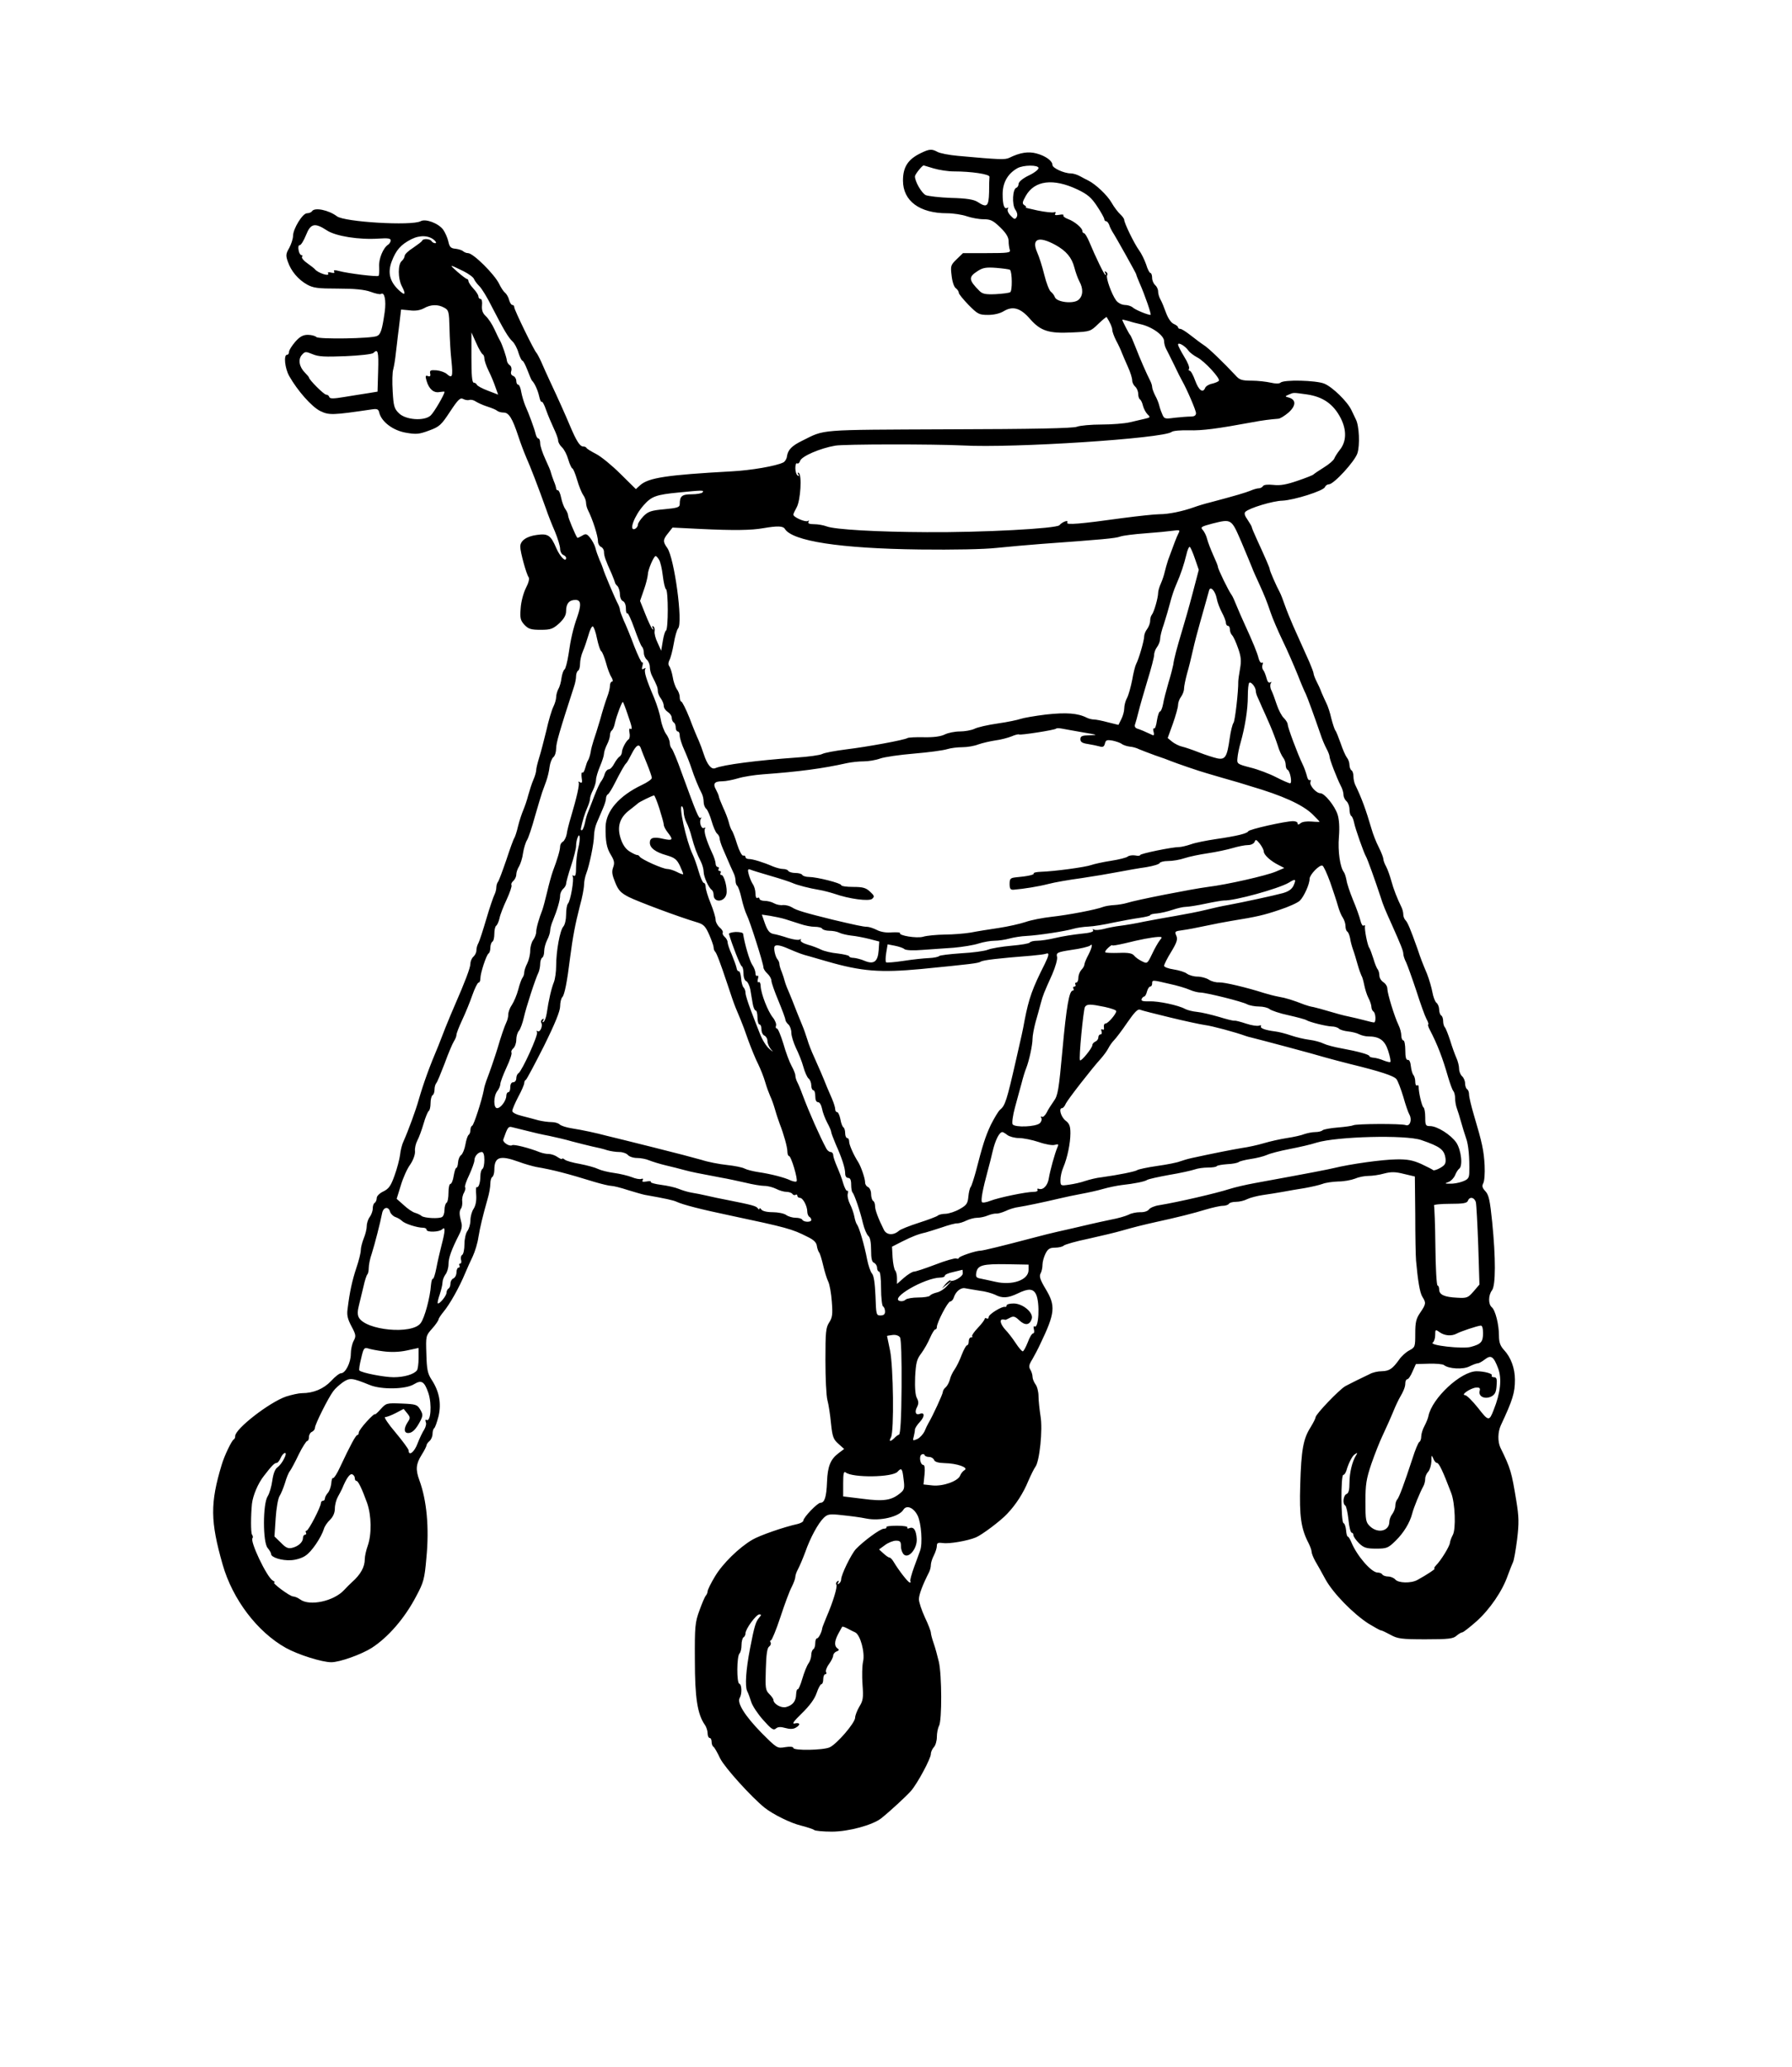 <?xml version="1.0" standalone="no"?>
<!DOCTYPE svg PUBLIC "-//W3C//DTD SVG 20010904//EN"
 "http://www.w3.org/TR/2001/REC-SVG-20010904/DTD/svg10.dtd">
<svg version="1.0" xmlns="http://www.w3.org/2000/svg"
 width="899pt" height="1037pt" viewBox="0 0 899 1037"
 preserveAspectRatio="xMidYMid meet">
<g transform="translate(0,1037) scale(0.1,-0.1)"
fill="#000000" stroke="none">
<path d="M4620 9602 c-65 -31 -90 -70 -90 -138 0 -102 83 -164 221 -164 31 0
76 -7 99 -15 23 -8 61 -15 84 -15 35 0 48 -6 84 -41 30 -29 42 -50 42 -69 0
-16 3 -35 6 -44 5 -14 -9 -16 -115 -16 l-120 0 -32 -31 c-30 -29 -31 -34 -25
-82 3 -29 12 -57 21 -63 8 -6 15 -16 15 -23 0 -6 22 -33 49 -61 46 -46 52 -50
98 -50 29 0 60 7 79 19 45 27 84 16 132 -40 53 -60 94 -73 211 -67 90 4 92 5
131 43 22 21 41 37 42 34 18 -29 28 -52 28 -64 0 -9 9 -33 19 -53 11 -20 24
-48 29 -62 6 -14 19 -46 31 -72 12 -26 21 -56 21 -67 0 -10 7 -24 15 -31 8 -7
15 -23 15 -36 0 -12 4 -25 9 -28 5 -3 12 -18 15 -32 4 -15 14 -34 23 -43 15
-14 14 -16 -13 -22 -16 -4 -50 -12 -77 -18 -26 -6 -90 -11 -141 -11 -52 0
-107 -5 -123 -11 -19 -8 -223 -12 -643 -13 -668 -3 -618 1 -737 -58 -51 -25
-70 -45 -75 -77 -1 -13 -10 -27 -18 -31 -35 -18 -162 -40 -260 -45 -326 -18
-416 -32 -458 -69 l-22 -20 -77 76 c-42 42 -97 87 -122 100 -25 13 -47 26 -49
31 -2 4 -10 7 -17 7 -16 0 -34 29 -64 100 -27 64 -61 140 -101 225 -15 33 -36
78 -45 100 -10 22 -21 42 -24 45 -10 8 -111 215 -111 228 0 7 -4 12 -10 12 -5
0 -12 11 -16 25 -3 13 -12 29 -20 36 -8 6 -21 26 -29 43 -23 49 -131 156 -157
156 -8 0 -18 4 -24 9 -5 5 -22 11 -39 13 -24 2 -30 9 -36 37 -4 18 -16 45 -26
59 -24 32 -88 56 -113 42 -45 -24 -383 -4 -420 25 -41 31 -112 46 -125 25 -3
-5 -14 -10 -25 -10 -22 0 -70 -78 -70 -114 0 -14 -9 -41 -19 -60 -17 -29 -18
-38 -7 -69 16 -47 52 -90 97 -115 31 -17 54 -20 155 -20 83 0 132 -5 163 -16
24 -9 47 -14 52 -11 18 12 27 -32 19 -90 -13 -90 -20 -113 -39 -121 -29 -13
-292 -17 -304 -5 -6 6 -25 11 -43 11 -24 0 -40 -9 -63 -35 -17 -20 -31 -42
-31 -50 0 -8 -4 -15 -10 -15 -18 0 -11 -68 11 -107 42 -74 112 -153 155 -175
45 -22 63 -21 260 8 27 4 33 1 37 -18 12 -45 69 -88 133 -99 52 -9 66 -8 117
11 52 19 61 28 105 95 41 62 51 71 66 63 9 -5 23 -7 30 -5 8 3 22 0 32 -7 11
-7 37 -19 59 -26 22 -7 44 -16 49 -21 6 -5 20 -9 33 -9 26 0 44 -30 73 -118
10 -31 28 -79 40 -107 21 -47 58 -143 100 -260 9 -27 29 -78 44 -112 14 -34
26 -73 26 -87 0 -13 7 -26 15 -30 8 -3 15 -10 15 -15 0 -25 -30 5 -49 48 -28
66 -42 75 -98 67 -52 -7 -83 -29 -83 -59 0 -27 31 -139 42 -153 5 -8 0 -28
-14 -55 -12 -24 -24 -68 -26 -101 -4 -50 -1 -61 19 -83 20 -21 33 -25 81 -25
51 0 61 4 93 32 25 24 35 41 35 63 0 37 16 55 47 55 28 0 30 -24 9 -85 -21
-59 -33 -112 -44 -189 -6 -38 -15 -72 -20 -75 -5 -3 -12 -22 -15 -42 -2 -19
-9 -45 -16 -56 -6 -12 -11 -30 -11 -41 0 -10 -6 -32 -14 -48 -8 -16 -24 -69
-35 -119 -12 -49 -28 -111 -36 -136 -8 -26 -15 -54 -15 -63 0 -8 -6 -30 -14
-48 -8 -18 -19 -53 -26 -78 -6 -25 -18 -58 -25 -75 -7 -16 -19 -52 -26 -80 -6
-27 -15 -54 -19 -60 -4 -5 -22 -55 -40 -110 -19 -55 -37 -104 -42 -110 -4 -5
-8 -17 -8 -27 0 -10 -4 -26 -9 -36 -5 -9 -24 -64 -41 -122 -17 -58 -35 -113
-40 -122 -6 -10 -10 -26 -10 -37 0 -10 -7 -24 -15 -31 -8 -7 -15 -23 -15 -35
0 -20 -27 -91 -79 -210 -10 -22 -30 -71 -46 -110 -15 -38 -31 -79 -35 -90 -46
-108 -76 -192 -100 -275 -13 -47 -52 -154 -75 -205 -8 -16 -16 -48 -18 -70 -3
-22 -15 -69 -28 -104 -18 -51 -29 -66 -56 -79 -19 -9 -33 -23 -33 -33 0 -10
-5 -21 -10 -24 -6 -3 -10 -16 -10 -29 0 -12 -7 -31 -15 -42 -8 -10 -15 -31
-15 -45 0 -15 -7 -43 -15 -62 -8 -20 -15 -47 -15 -60 0 -13 -10 -53 -22 -88
-21 -63 -34 -122 -44 -205 -5 -32 0 -52 19 -88 23 -43 24 -50 11 -74 -8 -15
-14 -44 -14 -65 0 -44 -27 -97 -49 -97 -8 0 -30 -17 -50 -39 -37 -39 -88 -61
-146 -61 -16 0 -52 -8 -80 -17 -84 -29 -255 -162 -255 -198 0 -8 -3 -15 -7
-17 -10 -4 -48 -83 -61 -128 -58 -192 -57 -283 5 -500 50 -175 174 -338 317
-418 61 -34 181 -72 228 -72 42 0 151 39 203 72 82 53 165 148 223 259 37 69
42 86 51 191 15 153 2 290 -35 391 -20 54 -17 82 11 127 14 22 25 44 25 49 0
5 7 14 15 21 8 7 15 23 15 36 0 12 4 25 8 28 5 3 14 30 22 60 15 64 4 125 -35
184 -20 31 -24 52 -26 128 -3 91 -3 92 29 128 18 20 32 41 32 46 0 4 11 21 24
37 32 38 80 123 111 198 9 22 26 59 37 82 11 24 24 66 28 95 9 54 21 103 46
192 8 26 14 61 14 77 0 15 4 31 10 34 5 3 10 19 10 35 0 66 28 75 122 41 29
-11 69 -22 88 -26 83 -14 156 -33 292 -75 37 -11 75 -20 85 -20 10 0 47 -9 83
-21 36 -11 74 -22 85 -24 107 -19 143 -27 160 -35 33 -15 122 -38 270 -69 278
-59 309 -67 385 -106 32 -15 46 -29 48 -46 2 -13 7 -28 12 -34 4 -5 13 -35 20
-65 7 -30 18 -66 25 -80 7 -14 15 -59 18 -100 5 -64 3 -80 -13 -105 -17 -26
-19 -48 -19 -190 0 -88 4 -178 10 -200 6 -22 14 -74 18 -117 7 -67 12 -80 37
-102 l29 -26 -28 -21 c-41 -31 -55 -66 -58 -144 -3 -76 -12 -105 -33 -105 -15
0 -86 -74 -86 -90 0 -5 -12 -12 -27 -16 -73 -16 -192 -58 -228 -79 -67 -39
-151 -121 -189 -186 -20 -33 -36 -66 -36 -73 0 -6 -4 -16 -9 -22 -5 -5 -19
-38 -32 -74 -22 -60 -24 -80 -23 -250 0 -189 13 -271 50 -324 8 -11 14 -31 14
-43 0 -13 5 -23 10 -23 6 0 10 -9 10 -19 0 -11 4 -22 9 -25 5 -3 20 -29 34
-59 23 -46 157 -194 223 -247 43 -34 132 -78 184 -90 30 -8 59 -17 65 -22 5
-4 44 -8 88 -8 84 0 205 33 248 67 45 36 124 109 149 137 33 38 100 163 100
186 0 10 7 25 15 34 8 8 15 31 15 51 0 20 5 45 11 56 15 28 14 256 -1 321 -7
29 -18 71 -26 93 -8 23 -14 46 -14 53 0 7 -13 42 -30 77 -16 35 -30 76 -30 91
0 23 18 71 51 136 5 10 9 26 9 37 0 10 7 32 15 47 8 16 15 37 15 48 0 15 6 17
31 14 31 -5 123 11 164 28 30 12 126 84 158 119 44 46 81 104 106 165 13 30
29 62 35 70 21 26 38 187 26 255 -5 33 -10 78 -10 100 0 22 -7 49 -15 59 -8
11 -15 28 -15 38 0 10 -5 26 -11 36 -9 14 -7 25 10 52 11 19 29 53 39 75 76
158 79 193 27 279 -27 45 -32 62 -25 76 6 10 10 30 10 45 0 14 7 39 15 55 12
24 22 30 48 30 18 0 38 5 43 10 6 6 62 22 125 35 63 14 139 32 169 41 56 16
103 28 175 44 97 21 185 43 243 61 34 10 73 19 87 19 13 0 27 5 30 10 3 6 20
10 36 10 17 0 42 6 57 14 15 7 50 16 77 20 28 4 73 11 100 16 28 5 77 14 111
19 33 6 73 15 89 21 15 6 50 11 78 12 28 0 66 7 84 14 18 8 48 14 68 14 19 0
55 5 79 12 35 9 56 9 99 -2 l55 -13 2 -191 c0 -105 2 -209 4 -231 9 -101 19
-162 32 -182 19 -30 18 -36 -11 -79 -21 -30 -25 -49 -25 -105 0 -66 -1 -69
-29 -84 -16 -8 -40 -29 -52 -47 -33 -46 -49 -57 -87 -58 -19 0 -46 -6 -60 -14
-15 -7 -43 -21 -62 -30 -19 -9 -47 -24 -61 -31 -30 -17 -149 -141 -149 -156 0
-5 -11 -27 -25 -50 -37 -58 -47 -114 -52 -289 -5 -158 4 -220 42 -293 8 -16
15 -35 15 -43 0 -7 8 -28 18 -46 11 -18 34 -60 52 -93 39 -70 138 -171 215
-221 30 -18 58 -34 62 -34 5 0 26 -10 48 -22 36 -20 54 -23 176 -23 117 0 140
3 156 18 11 9 24 17 29 17 5 0 37 25 71 55 67 60 130 152 157 230 10 28 22 57
26 66 5 9 14 61 21 115 10 83 9 114 -4 194 -24 145 -28 161 -80 267 -14 31
-13 77 2 111 60 128 71 164 71 229 0 58 -20 113 -56 151 -18 20 -24 38 -24 70
0 56 -18 128 -36 143 -18 15 -18 60 1 85 19 25 19 162 1 342 -11 109 -17 137
-34 155 -16 17 -18 26 -11 40 6 10 9 50 7 90 -4 74 -12 112 -54 253 -13 44
-24 90 -24 102 0 11 -4 24 -10 27 -5 3 -10 17 -10 29 0 13 -7 29 -15 36 -8 7
-15 24 -15 37 0 14 -6 39 -14 56 -8 18 -22 57 -31 87 -10 30 -21 59 -26 65 -5
5 -9 19 -9 31 0 13 -4 26 -10 29 -5 3 -10 17 -10 29 0 13 -6 29 -14 35 -7 6
-16 30 -20 53 -4 22 -16 64 -27 92 -24 57 -31 75 -48 126 -35 98 -49 132 -60
143 -6 6 -11 19 -11 29 0 10 -4 26 -9 36 -22 45 -40 91 -51 132 -7 25 -18 57
-26 72 -8 14 -14 31 -14 38 0 7 -10 33 -23 59 -13 25 -29 66 -36 91 -29 99
-50 156 -82 222 -5 10 -9 29 -9 42 0 14 -4 28 -10 31 -5 3 -10 16 -10 27 0 12
-6 29 -13 37 -7 9 -21 41 -31 71 -11 30 -22 60 -27 65 -4 6 -13 33 -20 60 -6
28 -17 61 -24 75 -7 14 -18 39 -25 55 -6 17 -18 43 -26 58 -8 16 -14 33 -14
38 0 5 -10 31 -21 57 -12 26 -29 65 -39 87 -10 22 -29 65 -43 96 -13 30 -32
76 -41 102 -9 26 -20 55 -25 64 -18 33 -51 109 -51 117 0 7 -22 57 -66 153
-13 28 -24 55 -24 58 0 4 -10 20 -21 37 -15 21 -18 33 -11 40 19 19 138 55
186 56 59 3 205 49 213 68 3 8 12 14 20 14 24 0 130 115 143 156 13 40 9 138
-8 170 -5 10 -15 31 -22 46 -20 43 -95 116 -136 133 -41 17 -204 21 -220 5 -5
-5 -24 -6 -49 0 -22 5 -65 10 -96 10 -48 0 -61 4 -80 26 -59 63 -136 138 -159
152 -14 9 -43 31 -66 49 -23 18 -46 33 -53 33 -6 0 -11 3 -11 8 0 4 -10 12
-22 17 -13 6 -28 28 -38 55 -9 25 -21 55 -28 67 -7 12 -12 30 -12 41 0 11 -7
25 -15 32 -8 7 -15 23 -15 36 0 13 -4 24 -8 24 -5 0 -15 19 -22 43 -8 23 -24
56 -36 72 -24 33 -74 136 -74 152 0 5 -9 18 -20 28 -11 10 -31 36 -44 59 -22
38 -80 92 -116 110 -8 4 -26 13 -40 21 -14 8 -35 15 -48 15 -34 0 -92 27 -92
42 0 21 -35 46 -80 58 -41 11 -82 5 -137 -22 -21 -10 -49 -9 -258 10 -44 4
-90 13 -102 20 -28 15 -40 15 -83 -6z m64 -77 c27 -8 72 -15 100 -15 90 0 181
-14 180 -27 -1 -7 -2 -42 -2 -78 -2 -72 -11 -79 -58 -48 -19 12 -54 18 -133
20 -58 2 -115 9 -127 14 -21 11 -54 68 -54 94 0 10 37 56 44 55 1 0 23 -7 50
-15z m526 2 c0 -8 -22 -25 -50 -38 -29 -14 -49 -31 -50 -41 0 -9 -5 -18 -11
-20 -19 -6 -23 -83 -6 -109 11 -16 13 -29 7 -39 -8 -12 -12 -11 -30 8 -12 12
-18 27 -14 34 4 6 3 8 -3 5 -15 -9 -23 16 -23 69 0 58 26 103 74 130 30 17
106 17 106 1z m196 -108 c50 -24 69 -40 98 -84 20 -30 36 -59 36 -65 0 -5 4
-10 9 -10 5 0 11 -8 15 -17 3 -10 10 -25 15 -33 22 -34 121 -212 121 -216 0
-3 7 -21 16 -42 28 -63 62 -162 56 -162 -15 0 -78 26 -90 38 -7 6 -25 12 -40
12 -16 1 -33 10 -43 23 -23 32 -52 114 -45 126 4 5 1 13 -5 17 -8 4 -9 3 -5
-4 4 -7 5 -12 2 -12 -6 0 -50 91 -82 168 -10 23 -21 42 -26 42 -4 0 -8 5 -8
11 0 15 -39 48 -72 60 -16 6 -26 14 -23 19 2 4 -7 5 -22 2 -18 -3 -24 -1 -19
6 4 7 2 10 -6 7 -7 -3 -44 1 -83 9 -38 8 -65 15 -60 15 6 1 3 6 -5 11 -13 8
-12 15 6 47 44 78 138 90 260 32z m-3766 -205 c44 -29 161 -48 262 -41 43 3
58 1 58 -9 0 -7 -6 -17 -12 -21 -26 -16 -49 -73 -46 -112 1 -22 0 -43 -3 -45
-6 -6 -153 12 -197 24 -22 6 -30 5 -26 -2 5 -7 0 -9 -14 -6 -12 4 -20 2 -16
-3 11 -19 -51 1 -66 20 -3 4 -20 17 -38 30 -18 12 -30 27 -27 32 4 5 2 9 -3 9
-5 0 -12 11 -14 25 -3 15 -1 25 6 25 6 0 20 23 31 50 23 59 44 64 105 24z
m540 -50 c9 -9 10 -14 3 -14 -7 0 -15 5 -18 10 -7 12 -42 14 -47 3 -1 -5 -22
-20 -45 -36 -24 -15 -43 -33 -43 -41 0 -7 -7 -19 -15 -26 -19 -16 -19 -86 0
-124 23 -44 18 -52 -15 -21 -45 43 -56 87 -35 143 22 58 46 85 99 112 44 22
89 19 116 -6z m3115 -23 c54 -30 82 -63 95 -114 6 -23 17 -54 25 -69 20 -36
19 -72 -4 -92 -24 -22 -109 -13 -119 13 -3 9 -12 21 -20 27 -8 6 -23 44 -33
85 -10 41 -26 91 -35 111 -31 70 5 86 91 39z m-2971 -131 c26 -13 51 -31 54
-40 3 -8 15 -24 26 -35 12 -11 41 -58 64 -105 60 -116 81 -152 103 -173 10 -9
24 -35 30 -57 7 -22 16 -40 20 -40 4 0 15 -21 25 -47 10 -27 20 -50 23 -53 12
-11 29 -47 36 -79 4 -18 9 -30 13 -27 3 3 13 -15 22 -42 9 -26 27 -67 38 -91
12 -25 22 -52 22 -61 0 -9 9 -25 19 -34 11 -10 25 -37 32 -62 7 -24 17 -44 20
-44 4 0 15 -26 24 -57 9 -31 23 -66 31 -77 8 -11 14 -29 14 -38 0 -10 4 -26 9
-36 24 -47 51 -131 51 -159 0 -12 7 -23 15 -27 8 -3 15 -14 15 -25 0 -20 8
-43 39 -111 8 -19 15 -38 16 -42 0 -4 6 -13 13 -19 6 -7 12 -26 12 -41 0 -16
7 -31 15 -34 9 -4 15 -19 15 -37 0 -17 3 -27 7 -24 3 4 19 -30 35 -75 16 -45
33 -87 38 -92 6 -6 10 -20 10 -32 0 -12 7 -27 15 -34 8 -7 15 -23 15 -36 0
-14 5 -34 12 -47 24 -47 28 -57 28 -74 0 -10 7 -27 15 -37 8 -11 15 -28 15
-38 0 -10 9 -23 20 -30 11 -7 20 -20 20 -30 0 -9 5 -20 10 -23 6 -3 10 -15 10
-26 0 -10 5 -19 10 -19 6 0 10 -9 10 -21 0 -11 10 -44 23 -72 13 -29 29 -70
36 -92 14 -43 37 -99 52 -127 5 -10 9 -28 9 -42 0 -13 6 -28 13 -34 7 -6 19
-34 27 -62 8 -28 20 -56 27 -62 7 -6 13 -16 13 -24 0 -7 7 -30 16 -51 38 -88
47 -109 55 -125 5 -10 9 -27 9 -37 0 -11 4 -22 8 -25 5 -3 15 -31 22 -63 7
-32 19 -69 26 -83 16 -31 84 -245 84 -264 0 -7 9 -21 20 -31 11 -10 20 -26 20
-36 0 -9 16 -55 35 -100 19 -46 35 -89 35 -95 0 -6 7 -17 15 -24 8 -7 15 -26
15 -42 0 -16 11 -50 23 -76 13 -26 30 -68 37 -94 7 -26 19 -53 26 -59 8 -6 14
-22 14 -35 0 -13 5 -24 10 -24 6 0 10 -13 10 -30 0 -19 5 -30 14 -30 8 0 16
-14 20 -33 3 -18 15 -49 26 -70 11 -20 20 -41 20 -47 0 -5 11 -33 23 -62 31
-69 47 -119 47 -146 0 -13 6 -22 15 -22 10 0 15 -10 15 -33 0 -19 3 -37 7 -40
9 -10 38 -93 52 -154 7 -29 19 -57 27 -64 9 -7 14 -32 14 -71 0 -43 4 -60 15
-64 8 -4 15 -15 15 -25 0 -10 5 -19 10 -19 6 0 10 -35 10 -84 0 -47 5 -88 10
-91 6 -3 10 -15 10 -26 0 -13 -7 -19 -23 -19 -21 0 -22 4 -25 98 -3 65 -8 102
-18 113 -7 8 -18 40 -24 70 -13 70 -40 161 -50 174 -5 6 -11 24 -14 41 -3 17
-13 45 -22 63 -9 18 -14 41 -11 52 3 10 2 17 -2 14 -5 -2 -14 15 -21 38 -6 23
-21 61 -31 84 -10 23 -19 49 -19 57 0 9 -6 16 -13 16 -7 0 -17 8 -22 18 -33
62 -84 176 -120 272 -9 25 -21 53 -26 62 -5 10 -9 24 -9 32 0 8 -9 30 -19 48
-10 18 -29 68 -41 111 -13 42 -27 77 -33 77 -5 0 -7 6 -4 14 3 7 -4 26 -16 41
-25 31 -59 118 -61 157 0 14 -5 24 -10 20 -5 -3 -7 5 -4 16 4 12 2 20 -3 16
-5 -3 -9 3 -9 13 0 10 -7 29 -16 42 -13 18 -39 107 -46 156 -1 6 -17 9 -37 9
-20 -1 -35 -6 -34 -10 15 -53 57 -160 64 -162 5 -2 9 -19 9 -37 0 -19 6 -35
14 -38 7 -3 16 -22 20 -41 3 -20 9 -52 12 -71 3 -19 10 -35 15 -35 5 0 9 -16
9 -35 0 -19 5 -35 10 -35 6 0 10 -11 10 -25 0 -14 7 -28 15 -31 8 -4 15 -15
15 -27 0 -11 8 -30 17 -41 14 -16 12 -16 -9 3 -15 13 -35 46 -46 75 -11 28
-32 81 -46 119 -14 37 -26 75 -26 85 0 10 -4 22 -10 28 -5 5 -11 26 -12 46 -2
20 -7 36 -12 35 -4 -1 -10 6 -11 17 -2 10 -13 40 -24 67 -12 26 -21 54 -21 62
0 8 -7 20 -15 27 -8 7 -12 16 -9 21 2 5 -4 16 -16 26 -11 10 -20 27 -20 38 0
12 -11 49 -25 83 -14 34 -25 71 -25 82 0 11 -4 20 -9 20 -5 0 -17 26 -26 58
-9 31 -23 71 -31 87 -31 65 -72 251 -52 239 4 -3 8 -16 8 -29 0 -13 6 -36 14
-52 8 -15 20 -48 26 -73 14 -51 25 -82 46 -123 8 -16 14 -39 14 -51 0 -25 26
-82 41 -91 5 -4 9 -15 9 -25 0 -40 54 -37 64 3 7 28 -11 97 -25 97 -6 0 -7 5
-4 10 3 6 1 10 -5 10 -6 0 -8 5 -5 10 3 6 1 10 -4 10 -6 0 -11 8 -11 17 0 9
-8 35 -19 57 -28 61 -42 107 -34 119 3 5 1 7 -5 3 -13 -8 -26 29 -16 46 4 7 3
10 -1 5 -9 -7 -19 17 -96 228 -21 60 -44 114 -49 119 -6 6 -10 19 -10 29 0 10
-8 31 -19 45 -10 15 -22 47 -26 72 -4 25 -19 74 -34 110 -39 91 -51 131 -44
143 4 6 1 7 -7 2 -10 -6 -12 -3 -7 14 3 13 3 20 -1 17 -3 -4 -21 33 -40 81
-18 49 -42 107 -53 130 -10 24 -19 47 -19 53 0 6 -4 18 -9 28 -14 25 -73 165
-75 177 -2 6 -9 26 -18 45 -8 19 -18 47 -21 61 -4 15 -16 37 -26 50 -17 21
-22 23 -41 11 -12 -7 -23 -12 -24 -10 -10 14 -46 100 -46 111 0 7 -6 22 -14
33 -8 11 -17 37 -21 57 -4 20 -11 37 -16 37 -5 0 -9 4 -9 9 0 5 -5 22 -12 38
-6 15 -12 34 -14 41 -1 8 -14 38 -28 68 -14 30 -26 66 -26 79 0 14 -4 25 -9
25 -5 0 -11 10 -14 23 -6 26 -33 100 -52 142 -7 17 -16 47 -20 68 -3 20 -10
37 -15 37 -6 0 -10 9 -10 19 0 10 -7 22 -16 25 -10 4 -13 13 -9 25 3 11 0 23
-7 28 -7 4 -14 15 -15 23 -2 19 -23 80 -34 100 -5 8 -18 35 -29 59 -11 24 -30
53 -43 65 -16 15 -21 30 -19 54 2 18 -1 32 -7 32 -6 0 -11 6 -11 13 0 7 -11
24 -25 39 -14 15 -25 32 -25 38 0 5 -3 10 -7 10 -5 1 -26 17 -48 36 -44 39
-43 39 29 4z m2743 6 c11 -11 12 -106 1 -112 -6 -4 -39 -8 -74 -10 -49 -2 -65
1 -80 16 -55 55 -56 70 -11 99 27 18 43 21 96 17 34 -3 65 -7 68 -10z m-2838
-190 c22 -12 24 -20 26 -102 1 -49 5 -124 10 -166 8 -79 4 -89 -24 -64 -9 8
-32 16 -51 18 -30 2 -35 0 -32 -16 3 -13 -1 -17 -11 -13 -13 5 -14 0 -7 -24
12 -41 36 -62 65 -56 14 2 25 3 25 1 0 -13 -53 -104 -70 -119 -32 -29 -126
-22 -159 12 -23 22 -27 36 -31 109 -3 47 -2 97 3 112 4 15 10 52 13 82 4 30 8
69 10 85 2 17 7 53 10 81 l6 51 43 -4 c27 -4 52 0 71 10 35 20 71 21 103 3z
m3490 -82 c58 -12 121 -56 121 -86 0 -10 4 -26 9 -36 5 -9 23 -46 41 -82 17
-36 35 -72 40 -80 25 -44 70 -149 70 -163 0 -12 -9 -17 -27 -17 -16 0 -52 -3
-80 -6 -51 -7 -53 -6 -64 22 -7 16 -13 36 -15 45 -2 8 -10 29 -19 45 -8 16
-15 35 -15 42 0 7 -4 20 -9 30 -19 37 -51 110 -73 167 -13 33 -25 62 -29 65
-5 5 -39 70 -39 76 0 1 15 -2 33 -7 17 -6 43 -12 56 -15z m-3297 -152 c4 -2 8
-11 8 -21 0 -9 9 -37 21 -61 12 -24 27 -60 34 -81 l14 -39 -52 20 c-29 11 -53
24 -55 30 -2 5 -9 10 -15 10 -9 0 -12 37 -12 126 l0 126 24 -53 c13 -30 28
-55 33 -57z m3540 19 c7 -10 27 -25 44 -34 36 -18 116 -105 109 -117 -3 -5
-18 -11 -34 -15 -16 -3 -32 -13 -35 -21 -11 -28 -32 -13 -50 36 -10 28 -22 50
-28 50 -5 0 -6 5 -3 10 4 6 -7 33 -24 60 -17 28 -31 55 -31 61 0 14 35 -6 52
-30z m-4228 -28 c71 3 133 10 139 16 23 23 27 8 24 -91 l-3 -103 -49 -8 c-28
-4 -81 -13 -119 -19 -54 -9 -71 -9 -74 0 -2 7 -9 12 -16 12 -11 0 -86 75 -86
86 0 2 -9 13 -20 24 -29 29 -36 67 -15 90 15 17 19 17 53 3 30 -13 63 -14 166
-10z m4823 -192 c81 -12 133 -49 169 -119 31 -61 29 -119 -6 -161 -11 -14 -23
-33 -26 -41 -3 -9 -26 -29 -52 -45 -26 -16 -49 -32 -52 -35 -3 -4 -39 -18 -80
-32 -55 -19 -87 -25 -121 -21 -29 3 -49 1 -53 -6 -4 -6 -13 -11 -21 -11 -8 0
-26 -5 -42 -12 -25 -10 -71 -24 -203 -59 -25 -6 -61 -17 -80 -24 -59 -21 -128
-35 -173 -35 -24 0 -106 -9 -183 -19 -215 -30 -288 -36 -280 -23 9 16 -25 4
-39 -13 -14 -17 -387 -37 -665 -35 -247 1 -462 13 -503 29 -16 6 -44 11 -63
11 -24 0 -33 4 -28 12 4 7 3 8 -4 4 -12 -7 -72 19 -72 32 0 4 8 21 17 37 19
35 27 162 10 172 -6 4 -7 1 -2 -7 5 -9 4 -11 -3 -6 -7 4 -12 21 -12 37 0 17 4
28 9 24 5 -3 12 3 15 13 8 23 100 63 176 76 43 8 498 8 640 1 253 -14 1006 35
1048 68 7 6 46 9 87 8 66 -2 142 8 315 40 52 10 93 15 132 18 10 0 33 15 52
31 38 34 39 64 3 75 -22 6 -22 6 -2 15 26 11 20 11 92 1z m-3032 -491 c-3 -5
-28 -10 -55 -10 -49 0 -60 -9 -60 -50 0 -15 -12 -19 -77 -25 -66 -6 -81 -11
-105 -35 -15 -16 -28 -35 -28 -43 0 -8 -7 -17 -15 -21 -32 -12 -3 66 44 119
40 45 62 53 176 64 121 12 127 12 120 1z m2703 -250 c24 -58 49 -116 54 -130
5 -14 20 -47 33 -75 29 -64 39 -88 60 -150 9 -27 36 -90 60 -140 24 -49 57
-126 75 -170 17 -44 36 -88 41 -97 8 -17 42 -110 74 -203 7 -22 20 -53 29 -70
9 -16 16 -35 16 -41 0 -14 37 -109 56 -146 8 -14 14 -35 14 -46 0 -11 7 -25
15 -32 8 -7 15 -25 15 -41 0 -15 4 -30 9 -33 5 -3 11 -18 14 -33 6 -31 49
-152 59 -169 7 -10 48 -125 74 -204 13 -42 22 -63 59 -145 41 -92 55 -126 55
-140 0 -9 6 -28 14 -43 7 -15 30 -79 51 -142 20 -63 43 -127 51 -142 9 -16 12
-28 9 -28 -3 0 0 -12 8 -27 38 -73 64 -140 92 -238 10 -33 21 -64 26 -69 5 -6
9 -22 9 -38 0 -15 4 -37 9 -50 5 -13 14 -43 21 -68 7 -25 18 -61 25 -81 12
-32 18 -97 16 -174 -1 -26 -7 -33 -34 -43 -18 -7 -47 -12 -63 -11 -27 0 -28 1
-6 9 12 5 26 20 32 34 5 13 14 27 19 31 21 12 12 94 -13 132 -28 40 -96 83
-132 83 -22 0 -24 4 -24 44 0 25 -4 47 -9 50 -8 5 -25 79 -24 103 0 7 -3 10
-8 7 -5 -3 -9 5 -9 18 0 13 -4 28 -9 34 -5 5 -11 25 -13 44 -2 21 -8 34 -15
32 -9 -1 -13 13 -13 48 0 27 -4 50 -10 50 -5 0 -10 11 -10 24 0 13 -6 37 -14
53 -20 41 -56 158 -56 182 0 12 -9 26 -20 33 -11 7 -20 22 -20 33 0 12 -4 25
-8 31 -5 5 -15 29 -22 54 -8 25 -17 50 -21 55 -9 12 -25 95 -21 108 1 5 -2 6
-7 3 -5 -4 -12 8 -16 25 -4 17 -20 63 -37 103 -16 39 -31 84 -33 100 -3 15 -8
33 -13 40 -19 24 -31 104 -25 177 4 49 1 89 -7 113 -14 43 -65 106 -86 106
-21 0 -56 40 -50 56 3 8 2 13 -3 10 -5 -3 -12 6 -15 22 -4 15 -13 41 -21 57
-25 51 -75 186 -75 200 0 8 -9 22 -19 32 -11 10 -27 41 -36 68 -9 28 -21 60
-27 72 -6 11 -7 27 -3 34 5 8 4 10 -3 5 -7 -4 -14 4 -18 21 -4 15 -11 34 -16
40 -6 7 -8 20 -4 28 3 9 2 13 -4 10 -5 -3 -12 7 -16 22 -6 26 -28 80 -73 178
-10 22 -27 60 -37 85 -10 25 -21 50 -26 56 -15 20 -68 129 -68 140 0 5 -11 32
-24 60 -12 27 -26 63 -30 79 -4 17 -14 37 -22 46 -13 14 -8 17 48 32 97 24 95
25 146 -93z m-2291 67 c37 -62 277 -99 678 -104 168 -2 322 1 385 8 58 6 159
15 225 20 304 22 372 28 395 37 14 5 70 12 125 16 55 4 117 10 138 13 36 5 38
4 29 -13 -9 -18 -22 -51 -52 -134 -6 -19 -14 -46 -17 -60 -3 -14 -11 -39 -19
-57 -8 -17 -14 -39 -14 -48 0 -24 -21 -98 -32 -110 -4 -5 -8 -18 -8 -30 0 -12
-7 -30 -15 -41 -8 -10 -15 -27 -15 -37 0 -21 -27 -114 -40 -138 -5 -9 -14 -45
-20 -80 -7 -35 -18 -76 -26 -91 -8 -14 -14 -38 -14 -53 0 -14 -7 -39 -15 -54
l-14 -28 -53 13 c-29 8 -60 14 -70 14 -10 0 -26 4 -36 9 -45 23 -103 27 -204
16 -57 -7 -114 -17 -128 -22 -14 -5 -65 -16 -115 -23 -49 -7 -102 -19 -117
-27 -15 -7 -48 -13 -73 -13 -25 0 -59 -7 -75 -15 -20 -10 -55 -15 -104 -14
-41 1 -78 -1 -83 -4 -16 -10 -201 -44 -308 -57 -55 -7 -109 -17 -120 -23 -11
-6 -69 -14 -130 -18 -197 -14 -366 -36 -406 -53 -20 -9 -41 17 -58 69 -7 22
-19 54 -26 70 -8 17 -29 67 -46 113 -18 45 -37 82 -41 82 -4 0 -8 10 -8 23 0
12 -7 30 -15 40 -7 11 -17 38 -20 60 -4 23 -12 47 -17 54 -6 7 -6 18 0 30 6
10 16 48 22 83 6 36 16 71 22 77 25 30 -19 352 -54 403 -23 32 -23 42 4 75
l22 28 140 -7 c167 -8 255 -7 316 4 70 12 98 11 107 -3z m2058 -151 l19 -55
-31 -118 c-17 -65 -41 -149 -53 -188 -25 -83 -41 -142 -44 -170 -2 -11 -12
-51 -24 -90 -11 -38 -24 -87 -27 -107 -4 -21 -11 -38 -16 -38 -4 0 -11 -20
-15 -45 -3 -25 -10 -43 -14 -40 -5 3 -6 -5 -3 -16 4 -12 2 -20 -3 -18 -43 20
-62 28 -78 33 -12 4 -16 12 -11 24 3 9 11 37 17 62 6 25 26 94 44 154 19 61
34 119 34 130 0 12 7 30 15 40 8 11 15 29 15 40 0 11 8 45 19 75 10 31 24 79
31 106 7 28 20 68 30 90 25 57 40 104 52 153 5 23 13 40 17 38 4 -3 16 -30 26
-60z m-2689 -4 c7 -10 15 -46 19 -80 4 -34 11 -65 16 -68 12 -7 12 -201 0
-208 -5 -3 -12 -27 -16 -53 l-8 -48 -18 40 c-11 22 -17 48 -15 57 2 10 -1 21
-6 25 -7 4 -8 1 -3 -8 5 -10 5 -11 -3 -4 -5 6 -21 39 -35 75 l-26 65 19 55
c11 30 19 65 20 77 0 24 30 93 39 93 4 0 11 -8 17 -18z m2798 -195 c3 -18 15
-49 26 -70 11 -20 20 -44 20 -52 0 -8 5 -15 10 -15 6 0 10 -8 10 -18 0 -10 5
-23 11 -29 7 -7 20 -36 30 -65 15 -42 17 -63 10 -103 -5 -27 -9 -57 -9 -65 1
-47 -16 -197 -24 -207 -5 -6 -14 -42 -19 -78 -13 -92 -22 -108 -62 -100 -18 4
-59 17 -92 30 -33 13 -71 26 -85 29 -14 3 -36 14 -49 24 l-23 19 26 72 c14 40
26 82 26 94 0 12 7 31 15 41 8 11 15 29 15 41 0 11 7 45 15 75 9 30 22 84 30
120 8 36 24 97 35 135 11 39 25 88 31 110 6 22 13 46 15 54 7 22 31 -5 38 -42z
m-3109 -201 c7 -32 16 -61 22 -64 5 -4 15 -29 23 -57 7 -27 19 -60 27 -72 8
-13 9 -23 3 -23 -5 0 -10 -9 -10 -20 0 -11 -6 -37 -14 -57 -8 -21 -24 -72 -35
-113 -12 -41 -27 -88 -33 -105 -5 -16 -13 -43 -15 -60 -3 -16 -9 -34 -13 -40
-4 -5 -10 -23 -14 -38 -4 -15 -10 -26 -14 -23 -5 3 -6 -9 -4 -26 4 -23 2 -29
-8 -23 -8 5 -11 4 -7 -1 5 -10 -9 -73 -39 -174 -9 -30 -19 -68 -21 -85 -3 -16
-12 -34 -19 -38 -8 -4 -14 -15 -14 -24 0 -18 -14 -65 -36 -123 -7 -19 -20 -66
-29 -105 -9 -38 -20 -79 -24 -90 -17 -43 -31 -92 -31 -111 0 -11 -7 -29 -15
-40 -8 -10 -15 -35 -15 -54 0 -19 -7 -48 -15 -64 -8 -15 -15 -36 -15 -45 0 -9
-4 -21 -9 -27 -4 -5 -14 -31 -21 -59 -7 -27 -22 -62 -32 -77 -10 -14 -18 -36
-18 -47 0 -12 -4 -29 -9 -39 -10 -21 -28 -73 -45 -132 -13 -42 -39 -119 -57
-165 -4 -11 -10 -31 -12 -45 -11 -55 -50 -175 -58 -178 -5 -2 -9 -12 -9 -22 0
-10 -4 -21 -9 -24 -5 -4 -12 -25 -16 -48 -4 -24 -14 -47 -21 -53 -8 -5 -15
-22 -16 -37 -1 -16 -5 -28 -9 -28 -4 0 -9 -18 -13 -40 -3 -22 -11 -40 -16 -40
-6 0 -10 -20 -10 -44 0 -25 -4 -48 -10 -51 -5 -3 -10 -19 -10 -35 0 -16 -5
-32 -12 -36 -15 -10 -89 -6 -103 5 -5 5 -20 12 -33 16 -12 3 -38 21 -57 39
l-35 31 21 68 c11 37 32 84 47 104 15 22 25 50 24 66 -2 16 4 40 12 55 8 15
22 53 31 84 9 32 21 60 26 64 5 3 9 20 9 39 0 19 5 37 10 40 6 3 10 16 10 29
0 12 4 26 9 32 5 5 23 50 42 99 18 50 39 99 46 110 7 11 13 25 13 33 0 7 13
41 29 75 16 34 39 90 51 125 12 34 26 62 31 62 5 0 9 9 9 21 0 27 30 118 41
125 5 3 9 16 9 29 0 13 5 27 10 30 6 3 10 21 10 40 0 19 4 36 9 40 5 3 13 20
17 38 3 17 20 60 36 94 16 35 27 67 24 72 -3 5 1 14 9 21 8 7 15 21 15 32 0
10 6 29 14 41 7 12 17 42 20 67 4 25 13 54 20 65 7 11 25 65 40 120 16 55 32
109 36 120 4 11 13 36 20 55 7 19 15 52 17 72 3 21 11 42 19 49 8 6 14 26 14
44 0 27 16 83 90 311 6 17 10 40 10 52 0 11 5 24 10 27 6 3 10 19 10 35 0 16
6 44 14 62 8 18 20 54 28 81 7 26 17 46 22 44 5 -2 15 -29 21 -61z m3305 -263
c0 -7 4 -21 9 -31 4 -9 15 -33 23 -52 9 -19 27 -60 40 -90 13 -30 30 -75 38
-100 7 -25 20 -52 27 -61 7 -8 13 -25 13 -36 0 -12 4 -23 9 -25 13 -5 25 -68
13 -68 -6 0 -38 14 -71 31 -33 17 -91 39 -128 48 -66 17 -68 19 -65 47 1 16 8
52 16 79 22 78 36 165 36 231 0 34 3 64 7 68 9 8 33 -22 33 -41z m-3151 -118
c23 -65 25 -79 12 -71 -4 3 -6 -6 -3 -20 3 -15 1 -29 -4 -33 -14 -9 -34 -49
-34 -65 0 -8 -6 -19 -13 -23 -6 -4 -18 -20 -26 -35 -8 -16 -20 -28 -27 -28 -7
0 -16 -10 -20 -22 -3 -13 -12 -30 -18 -38 -7 -8 -22 -42 -35 -75 -12 -33 -27
-69 -31 -80 -5 -11 -12 -35 -15 -52 -4 -18 -10 -35 -15 -38 -4 -3 -7 1 -6 7 8
40 20 77 32 105 8 17 14 38 14 46 0 8 7 28 15 43 8 16 15 39 15 51 0 12 9 42
20 68 11 26 20 54 20 63 0 9 7 30 15 46 8 15 15 37 15 47 0 10 4 20 9 24 5 3
13 20 16 38 8 36 36 109 40 105 2 -2 13 -30 24 -63z m2286 -90 c72 -12 75 -13
33 -14 -40 -1 -48 -4 -48 -20 0 -14 10 -20 38 -24 20 -3 47 -9 58 -12 16 -5
23 -2 27 14 4 18 10 20 39 15 18 -4 39 -11 46 -17 7 -5 24 -11 39 -13 15 -1
36 -7 47 -13 12 -5 48 -19 81 -31 33 -11 69 -24 80 -29 25 -10 140 -50 180
-61 30 -9 126 -37 155 -45 8 -3 38 -11 65 -20 157 -46 257 -91 308 -139 20
-20 37 -37 37 -39 0 -1 -18 -1 -40 1 -23 2 -47 -1 -55 -8 -11 -9 -15 -9 -15
-1 0 6 -10 11 -23 11 -38 0 -222 -41 -225 -51 -5 -11 -58 -24 -162 -39 -47 -7
-103 -18 -125 -26 -23 -8 -50 -14 -60 -14 -35 0 -195 -33 -195 -40 0 -4 -11
-5 -25 -2 -14 2 -31 0 -38 -6 -6 -5 -44 -15 -84 -21 -39 -6 -84 -16 -98 -21
-30 -11 -186 -32 -252 -34 -22 -1 -39 -4 -37 -8 5 -7 -33 -15 -91 -20 -26 -3
-30 -7 -30 -33 0 -24 4 -30 20 -29 50 4 125 16 175 29 30 8 105 21 165 29 61
9 144 23 185 31 41 8 104 19 140 24 36 6 66 15 68 21 2 5 21 10 42 10 22 0 59
6 82 14 24 8 77 19 118 25 41 6 97 18 124 26 27 8 61 15 77 15 15 0 29 7 33
16 5 14 9 12 26 -9 11 -14 20 -32 20 -39 0 -17 34 -48 74 -68 l29 -15 -42 -18
c-47 -20 -243 -65 -341 -77 -78 -10 -363 -66 -405 -80 -16 -5 -46 -10 -65 -11
-19 -1 -44 -5 -55 -9 -35 -14 -177 -41 -260 -50 -44 -5 -102 -16 -130 -26 -27
-9 -88 -23 -135 -30 -47 -7 -110 -17 -140 -23 -30 -5 -89 -10 -130 -10 -41 -1
-90 -5 -109 -11 -32 -9 -125 6 -116 19 2 3 -17 4 -40 3 -27 -3 -57 2 -76 12
-18 9 -40 16 -50 16 -18 0 -59 9 -169 35 -138 34 -186 48 -206 62 -13 8 -33
13 -46 12 -13 -2 -33 2 -45 9 -12 7 -33 12 -47 12 -14 0 -26 5 -26 11 0 5 -4
7 -10 4 -6 -4 -10 6 -10 22 0 16 -6 37 -14 48 -7 11 -16 33 -20 49 -6 23 -4
27 8 23 9 -4 55 -18 103 -32 49 -14 97 -30 108 -35 24 -11 86 -27 135 -35 19
-3 53 -12 75 -19 77 -27 174 -39 190 -26 13 11 12 16 -10 36 -21 20 -37 24
-86 24 -32 0 -59 4 -59 9 0 10 -123 41 -162 41 -15 0 -30 5 -33 10 -3 6 -19
10 -35 10 -16 0 -32 5 -35 10 -3 6 -15 10 -27 10 -11 0 -34 6 -51 13 -48 21
-101 37 -120 37 -9 0 -17 4 -17 10 0 5 -5 9 -12 7 -6 -1 -20 25 -30 57 -10 33
-22 64 -27 70 -4 6 -11 24 -15 41 -4 16 -17 50 -29 75 -11 25 -21 50 -21 55
-1 6 -7 20 -14 33 -17 30 -8 42 31 42 18 0 53 7 80 15 26 8 82 17 125 20 179
13 300 29 420 56 23 5 61 9 85 9 23 0 60 6 82 14 22 8 99 19 171 25 72 6 146
16 165 22 19 6 53 10 77 10 24 0 60 6 80 14 20 7 59 16 85 20 26 3 63 13 81
20 18 8 35 12 38 10 5 -5 179 22 186 29 2 3 16 3 31 0 14 -3 62 -11 106 -19z
m-2219 -82 c3 -10 17 -44 30 -76 13 -32 24 -64 24 -70 0 -7 -23 -23 -51 -36
-113 -54 -179 -130 -181 -209 -1 -72 5 -107 27 -142 17 -28 19 -40 11 -62 -8
-22 -5 -38 10 -75 16 -40 28 -53 69 -74 44 -22 248 -99 346 -128 29 -9 39 -20
57 -61 12 -28 22 -56 22 -63 0 -8 3 -17 7 -21 8 -8 25 -52 63 -166 15 -47 33
-98 40 -115 7 -16 18 -43 25 -60 7 -16 25 -64 39 -105 15 -41 37 -95 50 -120
12 -25 28 -65 35 -90 7 -25 19 -56 25 -70 7 -14 18 -45 25 -70 7 -25 18 -56
23 -70 19 -48 38 -115 38 -137 0 -13 4 -23 8 -23 11 0 46 -119 38 -127 -3 -4
-16 -1 -29 4 -30 15 -101 33 -162 42 -27 4 -59 12 -70 18 -11 6 -51 14 -89 18
-38 4 -95 15 -125 25 -31 9 -141 38 -246 64 -104 26 -208 52 -230 57 -56 15
-122 29 -178 38 -26 4 -53 13 -59 19 -7 7 -25 12 -41 12 -16 0 -46 4 -66 9
-20 6 -57 15 -83 22 -29 7 -48 17 -48 25 0 8 14 40 30 71 17 31 30 62 30 69 0
7 3 14 8 16 4 2 44 77 90 168 56 113 82 177 82 201 0 19 5 40 11 46 11 11 24
76 39 198 13 102 26 170 49 259 12 43 21 91 21 107 0 15 5 40 11 56 16 41 39
153 39 190 0 18 6 47 14 65 8 18 21 49 30 70 9 20 16 43 16 51 0 9 4 19 10 22
5 3 20 27 33 53 31 61 51 96 58 102 4 3 16 24 28 48 23 45 38 53 47 25z m92
-300 c12 -38 22 -74 22 -81 0 -8 9 -25 20 -39 29 -37 25 -42 -22 -32 -49 12
-68 6 -68 -19 0 -26 27 -47 83 -63 41 -12 52 -20 68 -53 10 -22 18 -41 16 -42
-2 -2 -16 3 -31 11 -16 8 -37 15 -48 15 -23 0 -130 48 -139 62 -3 5 -9 9 -13
8 -4 0 -20 7 -36 17 -20 12 -35 32 -46 65 -20 61 -5 107 46 145 19 15 37 29
40 32 6 7 72 39 81 40 3 1 15 -29 27 -66z m-407 -198 c-6 -24 -11 -67 -11 -95
0 -36 -3 -49 -12 -44 -6 4 -8 3 -5 -3 8 -13 -11 -125 -24 -137 -5 -6 -9 -30
-9 -55 0 -25 -6 -51 -14 -60 -17 -19 -36 -123 -36 -198 0 -28 -5 -64 -11 -80
-12 -29 -27 -92 -36 -156 -3 -20 -10 -40 -16 -44 -6 -4 -7 -1 -2 7 5 9 4 11
-4 6 -6 -4 -9 -12 -6 -17 10 -14 -5 -50 -17 -43 -7 4 -8 2 -4 -5 8 -12 -75
-194 -93 -206 -6 -3 -11 -15 -11 -26 0 -10 -7 -19 -15 -19 -9 0 -15 -9 -15
-25 0 -14 -4 -25 -10 -25 -5 0 -10 -8 -10 -18 0 -24 -28 -62 -46 -62 -19 0
-19 60 1 86 8 10 15 26 15 35 0 9 14 46 31 83 17 36 28 69 25 75 -3 5 1 14 9
21 8 7 15 26 15 43 0 17 6 38 14 46 7 9 18 39 24 66 11 50 58 195 74 227 4 10
8 29 8 42 0 14 5 28 10 31 6 3 10 18 10 33 0 15 7 40 15 56 8 15 15 37 15 47
0 10 6 33 14 51 21 51 36 102 36 125 0 11 7 26 15 33 8 7 15 19 15 26 0 7 11
48 25 90 14 42 25 87 25 99 0 13 3 31 7 41 12 33 16 -5 4 -51z m3772 -171 c15
-43 33 -97 39 -119 6 -22 17 -49 25 -60 7 -11 13 -29 13 -42 0 -12 4 -24 9
-27 5 -3 11 -18 14 -33 2 -16 9 -41 15 -58 6 -16 16 -50 23 -75 7 -25 16 -49
19 -55 4 -5 10 -27 14 -47 4 -20 13 -50 21 -65 8 -15 15 -36 15 -45 0 -9 5
-20 10 -23 12 -7 14 -55 3 -55 -5 0 -26 5 -48 11 -22 6 -58 14 -80 19 -22 4
-65 16 -95 25 -30 9 -66 19 -80 22 -14 2 -34 8 -45 12 -59 23 -94 34 -130 40
-22 4 -56 13 -75 19 -84 27 -197 54 -224 53 -16 -1 -39 5 -52 14 -13 8 -38 15
-57 15 -18 0 -42 7 -53 15 -10 8 -40 17 -66 21 -27 4 -48 12 -48 18 0 7 16 39
36 71 29 48 33 63 25 81 -9 20 -7 22 32 27 23 3 76 13 117 22 41 9 100 20 130
25 124 20 159 28 239 55 46 15 92 36 102 46 21 21 49 83 49 110 0 20 49 71 64
66 6 -2 23 -39 39 -83z m-184 -18 c-9 -18 -25 -29 -53 -37 -43 -12 -201 -46
-276 -60 -25 -4 -74 -15 -110 -24 -36 -9 -103 -22 -150 -30 -47 -8 -119 -21
-160 -29 -41 -9 -95 -18 -120 -21 -25 -3 -62 -10 -83 -16 -20 -5 -43 -7 -49
-3 -6 4 -8 3 -4 -4 4 -7 -17 -13 -61 -17 -38 -4 -95 -13 -128 -21 -33 -8 -74
-14 -92 -14 -17 0 -34 -4 -37 -9 -3 -5 -45 -12 -92 -16 -47 -4 -100 -13 -118
-20 -17 -7 -78 -15 -135 -18 -58 -4 -107 -10 -110 -14 -3 -4 -26 -9 -51 -10
-25 -1 -82 -7 -127 -14 -46 -7 -85 -10 -88 -7 -3 3 -3 24 1 48 l7 42 36 -7
c20 -4 42 -11 48 -17 8 -6 43 -8 90 -4 43 3 114 8 158 11 44 4 100 13 124 21
25 8 61 14 80 14 20 0 54 5 75 11 22 6 60 12 85 13 59 3 197 24 236 36 17 5
50 10 75 11 25 1 81 10 125 20 44 9 104 20 133 24 28 4 52 10 52 13 0 4 16 8
35 9 19 2 54 10 77 18 24 8 53 15 66 15 13 0 58 7 100 16 42 9 84 16 92 16 54
-2 273 59 325 89 35 22 39 19 24 -15z m-2549 -168 c19 -6 53 -17 75 -24 23 -8
55 -14 72 -14 18 0 35 -4 38 -10 3 -5 20 -10 36 -10 17 0 38 -4 48 -9 9 -5 36
-12 60 -15 23 -2 64 -10 92 -17 l50 -13 -3 -44 c-4 -57 -24 -72 -70 -53 -18 8
-43 14 -55 15 -13 0 -23 4 -23 8 0 4 -26 10 -57 14 -32 3 -69 12 -83 19 -14 7
-44 19 -67 25 -24 7 -40 17 -36 23 3 6 1 7 -5 3 -7 -4 -33 0 -59 8 -27 9 -59
18 -73 20 -19 4 -29 16 -42 51 l-16 46 41 -6 c23 -4 58 -11 77 -17z m1879
-105 c-8 -10 -26 -41 -39 -69 -24 -50 -25 -50 -51 -37 -15 7 -33 20 -40 29 -9
11 -29 15 -76 13 -35 -1 -65 0 -68 3 -3 3 4 13 15 23 11 10 20 16 20 12 0 -3
28 2 63 10 76 19 134 30 166 32 22 1 23 -1 10 -16z m-1864 -43 c54 -23 70 -29
105 -38 19 -6 60 -17 90 -26 173 -50 266 -57 470 -38 254 25 287 29 300 37 12
8 90 17 255 30 33 3 66 7 73 10 17 6 15 -7 -7 -52 -62 -123 -79 -170 -101
-283 -10 -56 -14 -71 -41 -190 -49 -215 -56 -237 -83 -259 -8 -7 -28 -41 -45
-74 -28 -60 -41 -101 -76 -237 -10 -36 -21 -70 -25 -75 -5 -6 -10 -28 -12 -49
-3 -34 -9 -43 -43 -62 -22 -13 -54 -23 -70 -24 -17 0 -35 -4 -40 -9 -6 -5 -48
-21 -95 -36 -47 -15 -92 -33 -100 -40 -28 -25 -63 -22 -76 5 -28 56 -44 99
-44 118 0 12 -4 24 -10 27 -5 3 -10 19 -10 35 0 15 -7 30 -15 34 -8 3 -15 13
-15 23 0 21 -21 81 -35 103 -23 36 -45 86 -45 102 0 10 -4 18 -10 18 -5 0 -10
11 -10 24 0 14 -4 27 -9 30 -5 3 -12 22 -15 41 -4 19 -11 35 -16 35 -6 0 -10
7 -10 15 0 8 -7 31 -16 52 -9 21 -20 47 -25 58 -19 48 -43 104 -64 150 -13 28
-29 68 -35 90 -7 22 -18 54 -25 70 -22 53 -32 79 -50 125 -10 25 -22 54 -27
65 -5 12 -10 27 -12 35 -2 8 -8 28 -14 43 -7 16 -12 34 -12 41 0 6 -4 16 -9
22 -12 13 -22 60 -14 67 7 8 30 4 68 -13z m1506 -29 c-12 -22 -21 -45 -21 -51
0 -6 -7 -18 -15 -26 -8 -9 -15 -26 -15 -40 0 -13 -5 -24 -11 -24 -5 0 -7 -4
-4 -10 3 -5 1 -10 -5 -10 -6 0 -8 -4 -5 -10 3 -5 2 -10 -3 -10 -18 0 -32 -79
-52 -299 -18 -198 -23 -228 -43 -255 -12 -17 -29 -43 -36 -58 -8 -15 -19 -25
-24 -21 -6 3 -7 1 -3 -6 4 -6 1 -18 -7 -26 -19 -19 -126 -23 -137 -6 -4 7 1
45 12 85 11 39 25 94 33 121 7 28 17 61 23 75 15 38 32 117 32 148 0 16 7 53
15 83 9 30 20 72 26 94 12 44 14 49 58 147 16 37 27 76 24 87 -5 21 1 24 72
35 46 6 89 17 94 22 14 14 10 -10 -8 -45z m404 -147 c39 -8 85 -22 103 -30 18
-8 43 -14 55 -14 31 -1 209 -45 234 -59 12 -6 39 -11 59 -11 21 0 45 -6 53
-13 9 -7 52 -22 96 -31 44 -10 85 -21 90 -25 17 -10 98 -30 125 -31 15 0 31
-5 37 -11 6 -6 27 -12 46 -14 19 -2 44 -8 55 -14 12 -6 32 -11 45 -11 57 0 84
-19 101 -72 9 -28 14 -53 11 -56 -2 -3 -17 1 -33 7 -16 7 -38 13 -50 14 -12 1
-22 4 -22 8 0 8 -58 24 -140 39 -35 6 -76 17 -90 24 -14 7 -46 16 -71 19 -25
3 -67 13 -93 22 -26 9 -61 18 -79 20 -48 6 -77 16 -71 26 3 5 -2 6 -10 3 -8
-3 -37 1 -64 10 -27 9 -54 16 -58 15 -5 -2 -40 7 -79 19 -38 11 -88 23 -110
25 -22 2 -49 9 -60 15 -32 18 -134 40 -180 38 -31 -1 -41 2 -38 11 3 7 9 13
13 13 4 0 11 11 14 25 4 14 11 25 16 25 6 0 10 7 10 15 0 19 0 19 85 -1z
m-323 -116 c32 -7 58 -16 58 -21 0 -14 -41 -62 -53 -62 -7 0 -11 -9 -9 -19 2
-11 -1 -15 -7 -11 -7 3 -8 0 -5 -9 3 -9 1 -16 -5 -16 -6 0 -11 -7 -11 -15 0
-9 -7 -18 -15 -21 -8 -4 -15 -11 -15 -18 0 -14 -56 -83 -62 -76 -7 8 17 254
25 268 10 15 26 15 99 0z m328 -53 c74 -18 153 -35 175 -38 34 -4 153 -36 205
-55 8 -3 20 -6 25 -7 41 -10 316 -83 375 -101 25 -7 81 -22 125 -33 147 -36
219 -59 231 -76 7 -9 22 -49 34 -88 11 -40 25 -80 31 -90 14 -26 2 -60 -19
-52 -21 8 -250 7 -263 -1 -6 -3 -40 -8 -77 -11 -37 -3 -71 -9 -77 -14 -5 -5
-21 -9 -36 -9 -15 0 -40 -5 -55 -10 -14 -6 -54 -15 -88 -20 -33 -5 -86 -17
-116 -26 -30 -9 -80 -20 -110 -24 -48 -8 -140 -26 -250 -50 -19 -4 -46 -12
-60 -17 -14 -6 -65 -16 -115 -23 -49 -7 -95 -17 -100 -21 -10 -7 -93 -24 -180
-36 -22 -2 -58 -11 -80 -18 -22 -8 -59 -16 -82 -19 -42 -6 -43 -6 -43 24 0 16
6 44 14 62 21 49 36 123 36 172 0 36 -5 49 -25 64 -23 19 -35 62 -17 62 5 0
14 10 19 23 11 22 132 178 177 227 12 14 29 36 36 50 7 14 20 32 29 41 9 9 39
48 66 88 36 52 53 70 64 65 9 -4 77 -21 151 -39z m-3230 -568 c30 -8 82 -20
115 -26 33 -7 85 -19 115 -28 30 -8 75 -19 100 -25 25 -5 59 -13 76 -19 17 -5
44 -9 61 -9 17 0 36 -7 43 -15 7 -8 27 -15 46 -15 18 0 45 -5 61 -12 15 -6 53
-18 83 -25 30 -7 73 -18 95 -24 38 -10 58 -14 185 -38 30 -5 84 -17 120 -25
36 -9 79 -16 95 -16 17 0 43 -7 59 -15 15 -8 39 -15 52 -15 12 0 26 -5 29 -10
4 -6 11 -8 16 -5 5 4 9 1 9 -4 0 -6 6 -11 13 -11 15 0 37 -41 37 -70 0 -10 5
-22 10 -25 6 -3 10 -10 10 -16 0 -12 -37 -12 -45 1 -3 6 -18 10 -33 10 -15 0
-37 6 -48 14 -11 8 -42 14 -68 14 -30 0 -52 6 -57 14 -5 7 -9 9 -9 3 0 -5 -4
-4 -8 2 -8 12 -26 17 -157 43 -27 5 -70 14 -95 20 -25 6 -61 13 -80 16 -19 3
-48 12 -65 19 -16 7 -56 16 -87 20 -32 4 -56 11 -53 15 2 4 -7 5 -22 2 -18 -3
-24 -1 -19 6 4 7 2 10 -7 7 -7 -3 -29 1 -48 9 -18 7 -59 17 -89 21 -30 4 -66
13 -80 20 -14 7 -54 18 -90 25 -36 6 -71 16 -77 22 -7 6 -13 7 -13 4 0 -4 -10
0 -22 8 -12 9 -32 16 -45 16 -12 0 -32 4 -45 9 -52 21 -131 41 -139 35 -13 -8
-49 15 -44 29 21 60 25 66 42 62 10 -2 43 -11 73 -18z m2414 -22 c11 -8 37
-15 58 -15 21 0 66 -9 99 -20 34 -12 70 -18 81 -14 18 5 20 3 13 -12 -14 -33
-37 -118 -43 -154 -5 -37 -28 -62 -50 -55 -7 3 -10 0 -7 -5 3 -6 -5 -10 -20
-10 -37 0 -173 -28 -217 -45 -20 -8 -40 -11 -42 -6 -6 10 4 64 29 156 9 33 20
76 24 95 14 60 34 100 50 100 3 0 15 -7 25 -15z m2076 -25 c96 -33 116 -48
122 -94 2 -24 -3 -32 -27 -46 -16 -9 -32 -14 -35 -11 -3 3 -30 17 -60 31 -43
19 -70 24 -125 23 -70 -1 -230 -23 -315 -44 -40 -9 -105 -22 -395 -75 -44 -8
-100 -21 -125 -29 -68 -22 -258 -66 -355 -82 -22 -3 -45 -13 -51 -21 -6 -9
-25 -15 -45 -14 -18 0 -44 -5 -58 -13 -15 -7 -53 -18 -86 -24 -33 -7 -80 -17
-105 -23 -64 -15 -119 -28 -165 -38 -22 -5 -76 -18 -120 -30 -159 -42 -250
-64 -265 -65 -25 0 -110 -29 -110 -37 0 -4 -6 -5 -13 -2 -7 2 -54 -11 -105
-31 -50 -19 -98 -35 -106 -35 -9 0 -31 -14 -51 -31 l-35 -31 0 29 c0 16 -4 33
-9 38 -5 6 -11 35 -13 65 l-3 55 51 26 c50 25 80 37 117 45 9 2 45 14 80 25
34 12 70 22 80 21 9 0 29 6 45 14 15 7 39 14 54 14 15 0 39 5 55 12 15 6 34
10 41 9 8 -1 29 5 47 13 18 9 48 18 66 20 33 5 120 23 209 44 25 6 72 16 105
22 33 6 83 17 110 25 28 8 68 16 91 19 65 7 118 18 129 26 6 4 55 15 110 25
55 9 112 22 127 27 16 6 46 10 68 10 22 0 42 3 44 7 3 4 26 8 53 10 26 1 52 6
58 11 5 4 33 11 60 15 28 4 64 13 80 20 17 8 68 21 115 30 47 9 108 23 135 32
102 31 446 40 525 13z m-4700 -99 c0 -22 -4 -43 -10 -46 -5 -3 -10 -19 -10
-35 0 -33 -9 -62 -19 -56 -3 2 -4 -16 -2 -40 2 -29 -3 -53 -13 -69 -9 -13 -16
-39 -16 -58 0 -18 -7 -42 -15 -53 -8 -10 -15 -40 -15 -66 0 -26 -5 -50 -11
-54 -6 -3 -9 -15 -6 -25 3 -11 1 -19 -5 -19 -5 0 -6 -4 -3 -10 3 -5 1 -10 -4
-10 -6 0 -11 -11 -11 -24 0 -13 -7 -26 -15 -30 -8 -3 -15 -14 -15 -25 0 -11
-4 -23 -10 -26 -5 -3 -10 -13 -10 -21 0 -16 -37 -60 -44 -53 -2 2 2 22 10 44
7 22 14 49 14 61 0 11 7 29 15 40 8 10 15 33 15 51 0 32 15 73 52 146 14 27
18 46 12 65 -10 38 -11 55 -1 69 5 7 7 22 6 35 -2 13 2 33 9 44 6 12 9 24 5
27 -3 4 6 31 21 62 14 31 26 64 26 73 0 21 19 42 37 42 8 0 13 -14 13 -39z
m4974 -213 c3 -13 8 -111 12 -218 l6 -195 -29 -34 c-28 -32 -33 -35 -83 -32
-64 3 -90 15 -90 41 0 11 -4 20 -8 20 -5 0 -10 89 -11 197 -1 108 -5 201 -7
205 -3 4 33 8 79 8 66 0 86 3 91 15 8 23 33 18 40 -7z m-5447 -48 c3 -10 15
-22 26 -26 12 -4 27 -13 34 -20 14 -14 76 -34 106 -34 9 0 17 -4 17 -10 0 -14
64 -12 78 2 17 17 16 -8 -3 -80 -8 -31 -20 -83 -26 -115 -6 -31 -14 -55 -17
-53 -4 2 -8 -12 -10 -32 -4 -61 -32 -166 -52 -191 -43 -58 -275 -36 -310 29
-7 13 -7 32 1 62 6 24 16 66 23 95 6 28 15 55 19 59 4 4 7 19 7 33 0 14 6 46
15 71 15 47 43 156 52 203 6 31 32 36 40 7z m3203 -292 c0 -50 -81 -79 -167
-59 -26 6 -60 13 -74 16 -22 4 -25 9 -21 31 7 36 32 43 154 41 l108 -2 0 -27z
m-330 -17 c0 -17 -51 -46 -63 -35 -2 2 -12 -6 -23 -18 l-19 -23 25 20 25 20
-24 -27 c-13 -15 -36 -30 -52 -33 -16 -4 -31 -11 -34 -16 -4 -5 -30 -9 -59 -9
-28 0 -57 -5 -63 -11 -6 -6 -18 -9 -27 -7 -58 12 122 117 202 118 12 0 22 4
22 9 0 6 19 14 43 19 23 6 43 10 45 11 1 1 2 -8 2 -18z m85 -87 c28 -3 62 -13
77 -20 36 -19 65 -17 113 6 55 27 79 25 93 -5 20 -44 13 -173 -8 -160 -5 3 -6
-4 -3 -15 3 -11 1 -20 -4 -20 -6 0 -18 -20 -27 -45 -10 -25 -21 -45 -25 -45
-5 0 -21 19 -36 42 -15 23 -39 54 -52 67 -24 27 -30 51 -13 51 6 0 11 -1 13
-2 1 -1 12 4 23 10 18 10 26 8 48 -13 29 -27 52 -24 62 8 10 31 -45 77 -91 77
-19 0 -35 -4 -35 -10 0 -5 -4 -9 -8 -7 -15 4 -82 -37 -82 -51 0 -7 -4 -10 -10
-7 -5 3 -10 2 -10 -2 0 -5 -15 -25 -34 -45 -19 -20 -32 -39 -29 -42 4 -3 1 -6
-5 -6 -7 0 -12 -9 -12 -20 0 -11 -4 -20 -9 -20 -4 0 -16 -21 -26 -47 -10 -27
-26 -60 -36 -74 -10 -14 -21 -37 -24 -52 -4 -14 -13 -31 -21 -38 -8 -6 -14
-17 -14 -23 0 -10 -50 -119 -72 -156 -5 -8 -14 -27 -20 -42 -7 -14 -23 -32
-36 -38 -23 -10 -24 -9 -18 12 3 13 6 28 6 35 0 7 11 24 25 39 25 27 25 50 -1
40 -20 -8 -27 10 -13 35 8 16 8 27 -1 44 -8 14 -11 53 -9 106 4 72 8 89 31
119 14 19 34 54 44 78 10 23 22 42 26 42 5 0 8 5 8 12 0 22 55 128 67 128 6 0
15 9 18 20 10 31 36 52 59 46 12 -2 44 -8 71 -12z m2525 -213 c0 -44 -10 -55
-62 -69 -40 -11 -212 8 -190 22 6 4 12 21 12 37 0 29 1 30 22 15 25 -18 60
-21 86 -7 20 11 101 38 120 40 8 1 12 -13 12 -38z m-2917 -271 c-1 -155 -6
-236 -13 -238 -6 -2 -17 -10 -24 -18 -21 -20 -28 -17 -16 5 16 31 12 353 -5
436 -8 38 -15 71 -15 72 0 1 12 3 28 5 16 2 31 -3 37 -12 6 -9 9 -106 8 -250z
m-2600 180 c38 -5 79 -4 117 4 l60 13 0 -51 c0 -28 -4 -56 -8 -61 -14 -20 -64
-35 -117 -35 -47 0 -161 22 -172 34 -3 2 1 30 9 61 11 49 15 55 33 50 11 -4
46 -11 78 -15z m5593 -86 c19 -51 12 -122 -23 -209 -22 -57 -26 -56 -78 11
-28 35 -57 64 -65 64 -24 1 27 35 54 38 19 1 23 -2 19 -17 -7 -28 26 -43 58
-28 19 10 25 22 27 55 3 33 0 42 -13 42 -9 0 -14 4 -11 9 6 9 -39 21 -76 21
-79 0 -224 -135 -242 -225 -2 -11 -11 -33 -20 -50 -9 -16 -16 -40 -16 -52 0
-12 -4 -25 -10 -28 -5 -3 -21 -41 -34 -83 -41 -125 -67 -196 -77 -206 -5 -6
-9 -19 -9 -31 0 -12 -7 -30 -15 -41 -8 -10 -15 -28 -15 -39 0 -47 -57 -61 -97
-23 -21 20 -23 30 -23 123 0 87 4 114 30 191 17 49 42 112 55 139 22 47 40 87
64 145 6 14 15 32 19 40 25 43 32 62 32 80 0 11 5 20 10 20 6 0 17 17 26 38
l17 38 65 2 c36 1 70 -2 76 -7 24 -19 95 -23 127 -7 18 9 37 16 43 16 6 0 22
9 36 20 30 23 43 15 66 -46z m-5661 -83 c58 -24 181 -22 222 4 38 23 52 14 72
-44 19 -57 12 -149 -10 -135 -5 3 -6 -2 -3 -11 4 -8 0 -25 -8 -38 -8 -12 -23
-43 -33 -69 -16 -44 -45 -66 -45 -35 0 6 -30 47 -66 90 -36 42 -59 77 -52 77
8 0 32 9 53 20 l40 21 18 -22 c16 -20 16 -24 2 -45 -20 -31 -19 -54 3 -54 21
0 40 20 62 63 12 25 12 31 -2 55 -15 25 -22 27 -94 30 -75 3 -77 2 -105 -29
-16 -18 -29 -29 -29 -25 0 4 -18 -12 -40 -36 -22 -24 -40 -49 -40 -55 0 -7 -3
-13 -7 -13 -8 0 -35 -50 -88 -163 -14 -31 -30 -55 -34 -53 -4 3 -8 -10 -9 -27
-2 -17 -9 -38 -17 -47 -8 -9 -15 -22 -15 -28 0 -7 -4 -12 -10 -12 -5 0 -10 -5
-10 -11 0 -19 -62 -139 -72 -139 -5 0 -6 -4 -3 -10 3 -5 1 -10 -4 -10 -6 0
-11 -7 -11 -16 0 -21 -22 -42 -54 -50 -20 -5 -32 0 -57 26 l-32 31 6 91 c3 49
12 99 19 111 8 12 20 42 28 67 7 25 18 52 25 60 6 8 26 45 44 83 18 37 38 67
42 67 5 0 9 9 9 20 0 11 7 23 15 26 8 4 15 12 15 20 0 17 67 151 92 184 10 14
33 34 50 46 34 22 44 21 133 -15z m-430 -370 c-8 -17 -23 -36 -33 -43 -12 -8
-21 -32 -26 -67 -4 -29 -14 -64 -23 -78 -25 -38 -25 -233 0 -260 9 -11 17 -24
17 -30 0 -17 54 -34 100 -31 24 1 57 11 73 23 30 19 78 90 92 134 3 12 17 33
31 46 16 16 24 36 24 57 0 18 7 44 15 58 8 14 17 32 21 40 22 54 39 77 51 73
7 -3 13 -11 13 -19 0 -8 3 -14 8 -14 9 0 28 -40 53 -109 23 -64 24 -159 4
-216 -8 -22 -15 -53 -15 -68 0 -39 -21 -77 -64 -115 -10 -9 -28 -27 -39 -39
-52 -57 -174 -83 -221 -48 -11 8 -27 15 -35 15 -17 0 -110 70 -95 70 5 0 2 5
-8 10 -30 18 -116 199 -101 213 3 3 2 11 -3 18 -6 11 -6 93 0 154 5 42 30 102
60 140 40 52 53 65 64 65 5 0 14 11 20 25 6 14 16 25 22 25 6 0 4 -12 -5 -29z
m3236 9 c11 0 22 -7 25 -15 4 -10 21 -15 53 -16 61 -1 122 -22 100 -35 -9 -5
-18 -17 -22 -27 -10 -28 -85 -55 -138 -50 l-46 5 5 49 c3 29 1 49 -6 49 -15 0
-23 43 -9 52 7 4 14 3 15 -2 2 -6 12 -10 23 -10z m2142 8 c-19 -30 -33 -87
-33 -136 0 -37 -4 -54 -15 -58 -16 -7 -21 -49 -6 -58 5 -3 12 -35 16 -71 3
-36 11 -65 16 -65 5 0 9 -6 9 -13 0 -7 13 -25 28 -40 24 -23 37 -27 86 -27 53
0 60 3 97 39 41 40 72 91 84 138 7 28 38 104 55 135 6 10 10 27 10 39 0 11 7
27 15 35 8 9 15 32 16 52 0 32 1 34 9 15 5 -13 13 -23 19 -23 10 0 30 -42 71
-150 20 -50 25 -183 8 -212 -7 -13 -13 -30 -14 -38 -1 -18 -45 -89 -69 -113
-9 -10 -13 -17 -8 -17 8 0 -40 -32 -86 -57 -32 -18 -96 -16 -111 2 -7 8 -23
15 -36 15 -12 0 -26 5 -29 10 -3 6 -14 10 -24 10 -31 0 -104 84 -132 153 -6
15 -14 27 -17 27 -4 0 -8 15 -9 32 -2 18 -7 34 -13 36 -13 5 -14 242 -1 242 5
0 12 10 16 23 9 32 28 71 40 79 15 11 17 10 8 -4z m-2270 -119 c6 -45 4 -54
-16 -70 -44 -37 -83 -43 -189 -29 l-98 12 0 65 c0 51 3 63 13 55 34 -27 235
-25 260 4 20 22 24 16 30 -37z m71 -184 c18 -38 25 -140 12 -175 -3 -8 -16
-45 -30 -82 -13 -36 -22 -69 -19 -72 4 -3 2 -6 -3 -6 -9 1 -56 62 -81 104 -7
12 -16 21 -20 21 -5 0 -18 9 -31 21 l-22 20 30 22 c16 12 41 22 55 22 21 0 25
-5 25 -29 0 -16 7 -34 15 -41 25 -21 67 32 64 79 -3 44 -15 62 -36 54 -9 -4
-14 -2 -11 3 4 5 -19 9 -52 9 -32 0 -56 -3 -53 -7 2 -5 -4 -8 -13 -8 -18 0
-103 -63 -140 -102 -24 -26 -74 -129 -74 -152 0 -8 -5 -18 -12 -22 -7 -5 -8
-3 -3 6 5 9 4 11 -4 6 -6 -4 -9 -12 -5 -17 6 -11 -17 -87 -50 -163 -11 -27
-21 -52 -21 -55 -2 -19 -18 -51 -26 -51 -5 0 -9 -11 -9 -24 0 -14 -4 -28 -10
-31 -5 -3 -10 -16 -10 -28 0 -13 -6 -32 -14 -43 -8 -11 -22 -46 -31 -77 -9
-32 -20 -55 -23 -53 -4 2 -7 -9 -8 -25 -1 -35 -17 -55 -51 -64 -25 -6 -63 16
-63 37 0 4 -9 17 -21 29 -19 19 -20 30 -17 125 2 75 7 107 17 113 7 5 10 14 7
20 -4 6 -3 11 2 11 4 0 26 52 47 116 21 64 46 132 57 152 10 20 18 42 18 50 0
8 6 26 14 40 8 15 24 53 36 85 25 72 65 145 93 172 19 18 29 20 91 13 39 -4
94 -11 122 -17 69 -14 165 9 186 44 16 26 52 11 72 -30z m-796 -512 c-17 -20
-24 -44 -45 -153 -21 -108 -26 -189 -15 -214 6 -11 15 -37 21 -56 6 -19 33
-60 60 -90 40 -45 51 -53 63 -43 10 9 24 10 48 3 21 -6 39 -6 51 1 26 14 24
28 -3 22 -17 -4 -7 10 35 51 39 38 64 72 74 102 8 24 19 44 24 44 5 0 9 11 9
25 0 14 5 25 11 25 5 0 7 5 3 11 -3 6 3 24 15 40 11 15 21 35 21 43 0 7 8 17
17 20 12 5 14 9 6 14 -18 12 -18 35 1 72 10 19 20 36 21 38 2 2 14 -2 27 -9
12 -7 30 -15 38 -19 26 -12 50 -101 40 -146 -5 -21 -6 -73 -3 -115 5 -68 3
-81 -16 -112 -11 -19 -21 -44 -21 -55 0 -26 -92 -133 -128 -149 -33 -15 -182
-17 -182 -3 0 6 -16 8 -41 4 -40 -7 -41 -6 -119 72 -84 86 -124 151 -109 175
12 20 11 67 -2 71 -14 5 -13 138 1 152 6 6 10 25 10 42 0 18 5 36 10 39 6 3
10 13 10 20 0 22 53 94 69 95 12 0 11 -3 -1 -17z"/>
</g>
</svg>
